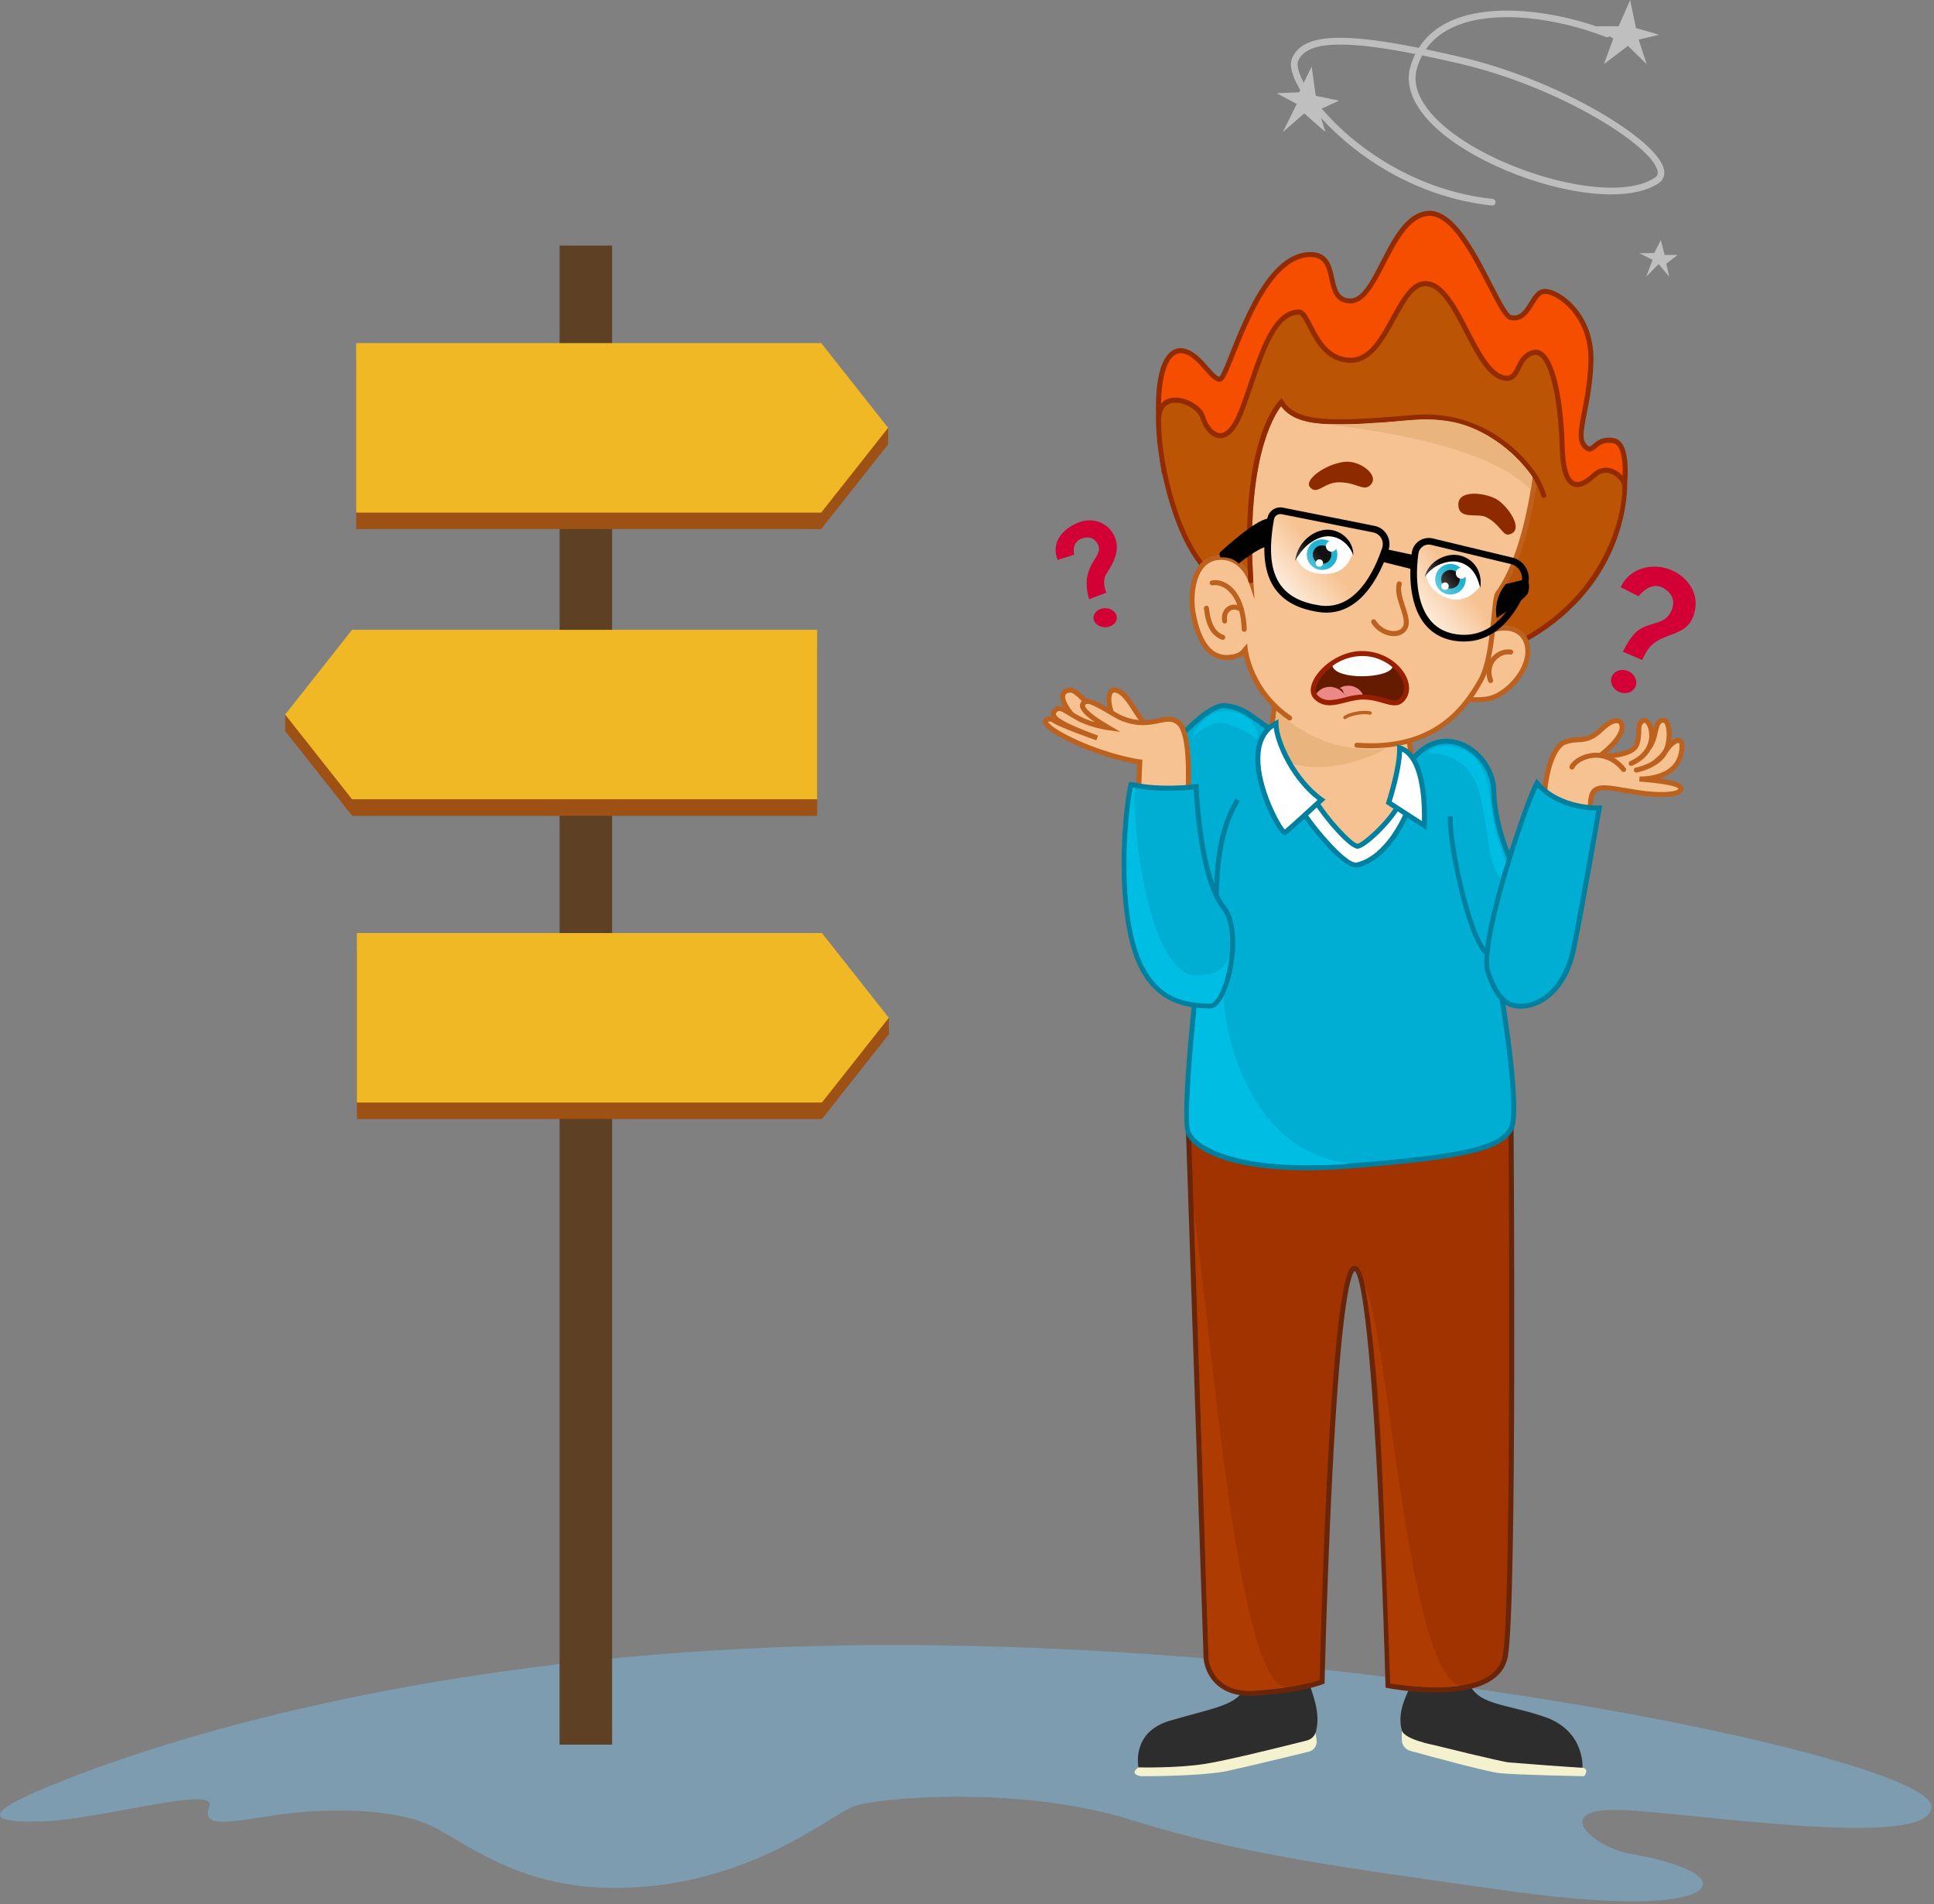 <svg width="578" height="569" viewBox="0 0 578 569" fill="none" xmlns="http://www.w3.org/2000/svg">
<rect x="0" y="0" width="578" height="569" fill="#808080" stroke="none"/>
<path d="M380.901 210.879C380.411 215.859 378.861 225.649 378.861 225.649L391.841 258.219L411.061 262.609L424.331 248.059L421.221 221.339" fill="#F7C291"/>
<path d="M411.321 263.438L391.291 258.868L378.081 225.738L378.111 225.538C378.131 225.438 379.661 215.708 380.141 210.818C380.181 210.408 380.561 210.108 380.961 210.148C381.371 210.188 381.671 210.558 381.631 210.968C381.181 215.508 379.841 224.138 379.621 225.578L392.381 257.598L410.781 261.808L423.521 247.838L420.451 221.458C420.401 221.048 420.701 220.678 421.111 220.628C421.511 220.578 421.891 220.878 421.941 221.288L425.091 248.348L411.321 263.438Z" fill="#BD611F"/>
<path d="M267.141 491.602C416.481 491.602 577.261 526.152 577.261 539.882C577.261 553.622 501.171 540.852 482.461 540.852C463.751 540.852 476.361 552.202 487.721 554.092C499.071 555.982 509.161 559.562 508.951 563.132C508.741 566.702 496.341 571.542 449.041 564.812C401.741 558.082 371.601 554.372 338.191 543.882C304.781 533.392 262.391 537.212 255.301 539.732C248.211 542.252 224.091 563.652 185.141 564.172C157.621 564.532 142.551 553.112 130.611 546.482C118.671 539.852 96.201 540.252 81.271 542.582C66.341 544.922 60.361 545.962 62.571 539.722C64.781 533.492 29.981 543.622 13.491 544.262C-2.999 544.902 -2.869 542.182 5.831 537.772C14.531 533.362 107.041 491.602 267.141 491.602Z" fill="#7D9CB0"/>
<path d="M182.931 73.391H167.241V521.361H182.931V73.391Z" fill="#5E4024"/>
<path d="M106.651 283.77V334.41H245.641L265.641 309.09V304.15L106.651 283.77Z" fill="#9E5114"/>
<path d="M106.651 278.828V329.468H245.641L265.641 304.148L245.641 278.828H106.651Z" fill="#F1B825"/>
<path d="M106.441 107.469V158.109H245.431L265.431 132.789V127.849L106.441 107.469Z" fill="#9E5114"/>
<path d="M106.441 102.531V153.171H245.431L265.431 127.851L245.431 102.531H106.441Z" fill="#F1B825"/>
<path d="M244.211 193.148V243.788H105.221L85.221 218.468V213.528L244.211 193.148Z" fill="#9E5114"/>
<path d="M244.211 188.211V238.851H105.221L85.221 213.531L105.221 188.211H244.211Z" fill="#F1B825"/>
<path d="M347.891 140.821C343.401 111.751 348.681 103.831 353.701 104.881C358.721 105.931 361.891 113.341 364.531 113.341C367.171 113.341 375.561 76.081 391.621 76.081C400.931 76.081 395.191 89.751 403.511 89.951C411.831 90.151 415.201 65.181 426.501 63.791C437.801 62.401 447.531 94.031 451.471 94.911C456.821 96.101 457.611 88.171 460.981 87.181C464.351 86.191 476.011 93.231 475.461 108.341C474.911 123.451 469.931 131.021 474.351 133.951C476.331 135.271 476.941 130.651 482.261 131.691C487.581 132.741 485.921 148.251 482.781 159.501C479.641 170.751 464.761 144.531 464.761 144.531L445.141 115.891L401.161 114.311L379.171 117.631L365.251 141.681L347.891 140.821Z" fill="#F54E00"/>
<path d="M480.211 163.061C474.591 163.061 465.201 146.791 464.131 144.901L444.761 116.631L401.221 115.061L379.651 118.321L365.681 142.451L347.241 141.531L347.151 140.931C344.261 122.221 345.091 109.621 349.491 105.461C350.751 104.261 352.261 103.811 353.861 104.151C356.891 104.791 359.251 107.491 361.141 109.661C362.341 111.031 363.581 112.451 364.421 112.581C365.041 111.991 366.351 108.711 367.611 105.541C372.131 94.24 379.691 75.331 391.621 75.331C397.021 75.331 397.931 79.451 398.741 83.081C399.571 86.82 400.251 89.121 403.531 89.201C403.561 89.201 403.581 89.201 403.611 89.201C407.031 89.201 409.771 83.861 412.671 78.21C416.131 71.471 420.051 63.821 426.421 63.041C434.321 62.09 441.081 75.35 446.051 85.05C448.181 89.221 450.601 93.941 451.641 94.171C454.131 94.721 455.411 93.001 457.071 90.3C458.141 88.57 459.151 86.93 460.781 86.451C462.451 85.96 465.241 86.971 467.881 89.031C470.521 91.081 476.631 97.081 476.211 108.361C475.981 114.621 475.011 119.531 474.231 123.471C473.081 129.291 472.661 131.921 474.771 133.321C475.071 133.521 475.181 133.531 476.111 132.731C477.261 131.751 478.991 130.271 482.411 130.951C483.451 131.151 484.301 131.791 484.951 132.841C487.811 137.481 486.211 150.011 483.511 159.691C482.941 161.731 481.941 162.851 480.541 163.021C480.431 163.05 480.321 163.061 480.211 163.061ZM401.131 113.561H401.201L445.561 115.161L465.391 144.111C469.371 151.111 476.911 161.991 480.361 161.55C481.101 161.461 481.681 160.701 482.071 159.311C484.701 149.881 486.161 137.681 483.681 133.651C483.251 132.961 482.751 132.561 482.131 132.441C479.411 131.911 478.131 133.011 477.091 133.891C476.271 134.591 475.261 135.451 473.951 134.581C470.921 132.571 471.661 128.841 472.771 123.191C473.541 119.301 474.491 114.461 474.721 108.311C475.111 97.721 469.421 92.13 466.961 90.21C464.501 88.3 462.201 87.591 461.201 87.891C460.121 88.21 459.261 89.6 458.351 91.081C456.871 93.481 455.041 96.46 451.321 95.63C449.671 95.26 447.921 91.981 444.721 85.731C439.951 76.43 433.371 63.7 426.611 64.531C421.031 65.21 417.311 72.481 414.021 78.891C410.881 85.01 407.901 90.751 403.521 90.691C398.891 90.581 398.051 86.76 397.301 83.4C396.521 79.871 395.841 76.82 391.651 76.82C380.731 76.82 373.411 95.141 369.031 106.091C366.551 112.291 365.781 114.081 364.561 114.081C363.041 114.081 361.711 112.561 360.031 110.631C358.191 108.521 356.111 106.141 353.571 105.601C352.461 105.371 351.441 105.681 350.541 106.531C348.681 108.301 344.781 115.091 348.561 140.081L364.861 140.891L378.731 116.931L401.131 113.561Z" fill="#922C00"/>
<path d="M360.201 169.851C350.231 158.781 346.021 134.821 346.271 125.251C346.521 115.681 358.151 120.171 359.411 124.601C360.671 129.031 366.051 135.201 370.801 123.331C375.551 111.461 379.171 93.27 388.201 93.27C391.521 93.27 392.951 107.831 403.861 107.671C414.781 107.511 417.721 84.38 426.211 84.77C435.811 85.21 440.581 111.981 449.931 113.031C454.261 113.521 453.171 106.601 458.301 105.351C463.431 104.111 466.441 118.141 466.861 133.401C467.281 148.671 472.831 145.341 476.571 141.901C480.311 138.461 485.071 142.25 485.511 144.8C485.951 147.35 484.701 174.811 455.961 190.971L423.921 196.491L397.831 188.791L369.381 173.681L360.201 169.851Z" fill="#BB5405"/>
<path d="M423.901 197.261L397.501 189.451L369.051 174.341L359.761 170.461L359.651 170.331C349.751 159.331 345.261 135.471 345.521 125.211C345.651 120.211 348.621 119.091 350.381 118.871C354.221 118.381 359.231 121.211 360.131 124.381C360.821 126.791 362.671 129.341 364.581 129.441C366.481 129.541 368.421 127.261 370.111 123.041C371.151 120.451 372.111 117.601 373.141 114.581C376.821 103.731 380.631 92.501 388.211 92.501C389.851 92.501 390.841 94.431 392.201 97.091C394.341 101.271 397.231 106.971 403.861 106.891C409.181 106.811 412.551 100.651 415.811 94.691C418.881 89.081 421.781 83.771 426.261 83.991C431.571 84.231 435.351 91.541 439.011 98.621C442.361 105.091 445.821 111.791 450.031 112.261C451.611 112.441 452.191 111.421 453.171 109.461C454.091 107.611 455.251 105.301 458.141 104.601C459.191 104.351 460.191 104.581 461.121 105.291C465.441 108.591 467.321 121.961 467.631 133.361C467.841 141.111 469.361 143.361 470.601 143.891C471.841 144.421 473.641 143.581 476.081 141.331C477.721 139.821 479.761 139.381 481.831 140.081C484.001 140.821 485.951 142.831 486.271 144.651C486.321 144.921 487.331 174.181 456.351 191.601L456.111 191.691L423.901 197.261ZM398.131 188.101L423.981 195.731L455.721 190.261C483.061 174.821 485.381 148.401 484.781 144.941C484.581 143.791 483.151 142.151 481.341 141.531C480.261 141.161 478.651 141.031 477.091 142.461C475.221 144.171 472.461 146.341 470.011 145.301C467.581 144.271 466.311 140.391 466.121 133.431C465.741 119.751 463.371 108.931 460.201 106.511C459.641 106.081 459.071 105.941 458.481 106.091C456.261 106.631 455.361 108.431 454.501 110.171C453.581 112.011 452.551 114.091 449.851 113.791C444.851 113.231 441.361 106.491 437.671 99.351C434.211 92.661 430.621 85.741 426.181 85.531C422.641 85.371 419.951 90.261 417.121 95.451C413.811 101.491 410.071 108.341 403.871 108.431C403.811 108.431 403.741 108.431 403.681 108.431C396.301 108.431 393.031 102.051 390.851 97.811C389.941 96.041 388.911 94.031 388.191 94.031C381.681 94.031 378.051 104.741 374.541 115.091C373.511 118.121 372.541 120.991 371.491 123.621C369.491 128.631 367.121 131.101 364.491 130.961C361.791 130.821 359.521 127.761 358.681 124.811C358.051 122.601 353.841 119.961 350.561 120.381C348.311 120.671 347.091 122.361 347.011 125.271C346.751 135.281 351.081 158.471 360.641 169.231L369.681 173.001L398.131 188.101Z" fill="#922C00"/>
<path d="M446.071 188.329C449.911 186.869 456.081 187.479 456.601 194.079C457.121 200.679 449.721 208.339 444.091 208.929C438.461 209.519 439.271 208.439 439.271 208.439L440.611 197.899L446.071 188.329Z" fill="#F7C291"/>
<path d="M441.271 209.869C439.511 209.869 438.891 209.549 438.621 209.069C438.451 208.769 438.471 208.469 438.551 208.239L439.901 197.659L439.971 197.529L445.561 187.719L445.811 187.619C447.991 186.789 451.471 186.429 454.131 188.109C456.031 189.309 457.141 191.349 457.351 194.009C457.901 201.029 450.151 209.039 444.171 209.669C442.961 209.809 442.011 209.869 441.271 209.869ZM440.051 208.279C440.461 208.369 441.501 208.459 444.011 208.189C449.311 207.629 456.331 200.269 455.851 194.139C455.681 191.939 454.831 190.339 453.321 189.389C451.231 188.059 448.441 188.299 446.581 188.939L441.341 198.149L440.051 208.279Z" fill="#BD611F"/>
<path d="M405.511 222.692C429.221 224.552 438.401 210.652 442.501 203.332C446.601 196.012 446.221 179.252 447.591 177.392C456.281 165.542 458.761 142.392 458.761 142.392C458.761 142.392 447.091 122.652 422.391 124.762C397.691 126.872 387.261 127.122 382.921 120.172C382.921 120.172 371.181 131.392 373.811 173.552C373.811 173.552 371.181 165.812 363.861 166.642C356.531 167.472 355.571 177.702 356.531 183.092C357.501 188.482 359.801 196.512 366.481 196.512C370.351 196.512 371.461 194.982 372.151 194.152C372.151 194.152 373.391 206.452 385.421 214.602" fill="#F7C291"/>
<path d="M409.681 223.611C408.321 223.611 406.921 223.561 405.461 223.441C405.051 223.411 404.741 223.051 404.771 222.631C404.801 222.221 405.161 221.921 405.581 221.941C427.631 223.671 436.841 211.941 441.861 202.961C444.361 198.501 445.151 190.301 445.741 184.311C446.171 179.911 446.401 177.761 447.001 176.941C454.991 166.041 457.701 145.111 458.001 142.551C456.661 140.471 445.041 123.571 422.471 125.501C397.951 127.601 387.671 127.811 382.871 121.391C380.571 124.401 372.351 137.801 374.571 173.491L374.921 179.041L373.121 173.771C373.021 173.481 370.591 166.621 363.961 167.361C362.121 167.571 360.601 168.461 359.451 170.001C357.081 173.181 356.571 178.911 357.291 182.931C358.821 191.431 361.921 195.731 366.501 195.731C369.861 195.731 370.851 194.531 371.501 193.741L372.731 192.271L372.911 194.041C372.921 194.161 374.281 206.101 385.851 213.951C386.191 214.181 386.281 214.651 386.051 214.991C385.821 215.331 385.351 215.421 385.011 215.191C375.221 208.551 372.421 199.341 371.671 195.721C370.751 196.481 369.241 197.231 366.501 197.231C361.081 197.231 357.481 192.511 355.811 183.191C355.061 178.991 355.501 172.791 358.251 169.101C359.661 167.211 361.521 166.121 363.791 165.861C368.391 165.341 371.291 167.961 372.901 170.231C371.071 130.931 381.941 120.051 382.421 119.601L383.091 118.961L383.581 119.741C387.661 126.261 397.991 126.061 422.351 123.981C447.231 121.851 459.311 141.771 459.431 141.971L459.561 142.181L459.531 142.431C459.431 143.381 456.931 165.921 448.221 177.801C447.831 178.331 447.521 181.571 447.241 184.431C446.641 190.551 445.831 198.931 443.181 203.671C440.321 208.771 432.021 223.611 409.681 223.611Z" fill="#BD611F"/>
<path d="M387.351 166.779C388.671 168.989 390.281 171.569 396.111 171.509C401.941 171.449 403.611 167.259 404.291 165.189C404.291 165.189 402.251 159.289 397.381 159.289C392.511 159.289 389.441 162.249 387.351 166.779Z" fill="white"/>
<path d="M387.071 167.6C387.291 165.52 388.201 163.46 389.641 161.81C391.091 160.18 393.031 158.88 395.301 158.43C397.621 157.95 400.061 158.7 401.771 160.16C403.521 161.59 404.531 163.81 404.441 165.91C403.691 163.96 402.441 162.39 400.851 161.41C399.281 160.43 397.401 160.04 395.681 160.38C393.911 160.73 392.201 161.66 390.741 162.9C389.281 164.18 388.081 165.77 387.071 167.6Z" fill="black"/>
<path d="M373.811 174.29C373.421 174.29 373.091 173.98 373.061 173.59C370.441 131.57 381.911 120.09 382.401 119.62L383.071 118.98L383.561 119.76C387.641 126.28 397.971 126.08 422.331 124C447.211 121.87 459.291 141.79 459.411 141.99C459.451 142.05 460.971 144.35 462.081 147.83C462.211 148.22 461.991 148.65 461.591 148.77C461.191 148.9 460.771 148.68 460.651 148.28C459.611 145.01 458.151 142.8 458.141 142.78C458.001 142.55 446.381 123.44 422.461 125.49C397.941 127.59 387.661 127.8 382.861 121.38C380.561 124.39 372.341 137.79 374.561 173.48C374.591 173.89 374.271 174.25 373.861 174.28C373.841 174.29 373.831 174.29 373.811 174.29Z" fill="#922C00"/>
<path d="M362.281 174.199C365.821 173.529 371.471 176.879 371.851 188.079L362.281 174.199Z" fill="#F7C291"/>
<path d="M371.851 188.821C371.451 188.821 371.111 188.501 371.101 188.101C370.851 180.631 368.221 177.451 366.681 176.211C365.341 175.141 363.791 174.671 362.421 174.931C362.021 175.011 361.621 174.741 361.541 174.331C361.461 173.921 361.731 173.531 362.141 173.451C363.931 173.111 365.931 173.691 367.611 175.031C370.621 177.441 372.391 182.061 372.601 188.041C372.611 188.451 372.291 188.801 371.881 188.811C371.861 188.821 371.861 188.821 371.851 188.821Z" fill="#BD611F"/>
<path d="M360.551 181.758C361.221 187.598 363.131 189.608 365.431 190.468L360.551 181.758Z" fill="#F7C291"/>
<path d="M365.431 191.219C365.341 191.219 365.251 191.199 365.171 191.169C362.071 190.009 360.411 187.129 359.811 181.839C359.761 181.429 360.061 181.059 360.471 181.009C360.891 180.959 361.251 181.259 361.301 181.669C361.981 187.599 363.911 189.089 365.701 189.759C366.091 189.909 366.281 190.339 366.141 190.729C366.021 191.029 365.741 191.219 365.431 191.219Z" fill="#BD611F"/>
<path d="M426.251 171.511C426.181 173.071 427.571 177.261 433.131 178.891C438.691 180.521 442.351 175.201 442.351 175.201C442.351 175.201 442.351 167.881 434.881 166.791C434.881 166.791 430.571 165.951 426.251 171.511Z" fill="white"/>
<path d="M425.821 172.352C426.271 170.352 427.631 168.492 429.481 167.342C431.321 166.212 433.511 165.522 435.831 165.902C438.061 166.272 440.121 167.632 441.281 169.532C442.451 171.432 442.721 173.652 442.391 175.662C441.891 173.682 441.191 171.842 440.011 170.442C438.851 169.052 437.211 168.172 435.491 167.872C433.831 167.582 431.911 167.972 430.231 168.702C428.521 169.462 427.031 170.702 425.821 172.352Z" fill="black"/>
<path d="M433.491 177.671C436.015 177.671 438.061 175.625 438.061 173.101C438.061 170.577 436.015 168.531 433.491 168.531C430.967 168.531 428.921 170.577 428.921 173.101C428.921 175.625 430.967 177.671 433.491 177.671Z" fill="#21B2D1"/>
<path d="M433.491 175.88C435.026 175.88 436.271 174.636 436.271 173.1C436.271 171.565 435.026 170.32 433.491 170.32C431.955 170.32 430.711 171.565 430.711 173.1C430.711 174.636 431.955 175.88 433.491 175.88Z" fill="#111111"/>
<path d="M436.721 172.94C437.621 172.94 438.351 172.21 438.351 171.31C438.351 170.409 437.621 169.68 436.721 169.68C435.821 169.68 435.091 170.409 435.091 171.31C435.091 172.21 435.821 172.94 436.721 172.94Z" fill="white"/>
<path d="M431.861 176.271C432.474 176.271 432.971 175.774 432.971 175.161C432.971 174.548 432.474 174.051 431.861 174.051C431.248 174.051 430.751 174.548 430.751 175.161C430.751 175.774 431.248 176.271 431.861 176.271Z" fill="white"/>
<path d="M366.011 185.59C365.441 182.24 368.251 180.31 371.011 182.14L366.011 185.59Z" fill="#F7C291"/>
<path d="M366.011 186.339C365.651 186.339 365.331 186.079 365.271 185.719C364.941 183.809 365.551 182.139 366.911 181.259C368.211 180.409 369.901 180.509 371.421 181.509C371.771 181.739 371.861 182.199 371.631 182.549C371.401 182.889 370.941 182.989 370.591 182.759C369.581 182.089 368.511 181.999 367.721 182.509C366.891 183.049 366.521 184.159 366.741 185.459C366.811 185.869 366.541 186.259 366.131 186.329C366.091 186.329 366.051 186.339 366.011 186.339Z" fill="#BD611F"/>
<path d="M451.471 194.861C448.181 194.251 443.391 197.811 445.481 203.371L451.471 194.861Z" fill="#F7C291"/>
<path d="M445.481 204.13C445.181 204.13 444.891 203.94 444.781 203.64C443.431 200.04 444.821 197.6 445.771 196.47C447.261 194.7 449.601 193.75 451.621 194.13C452.031 194.21 452.301 194.6 452.221 195C452.141 195.41 451.751 195.68 451.351 195.6C449.881 195.33 448.061 196.08 446.931 197.43C445.661 198.95 445.401 200.97 446.201 203.11C446.351 203.5 446.151 203.93 445.761 204.08C445.661 204.11 445.571 204.13 445.481 204.13Z" fill="#BD611F"/>
<path d="M418.211 174.469C416.991 178.569 421.701 184.679 419.871 187.679C418.041 190.679 412.641 189.379 410.541 185.799" fill="#F7C291"/>
<path d="M416.571 190.099C416.551 190.099 416.531 190.099 416.511 190.099C413.941 190.079 411.221 188.469 409.881 186.179C409.671 185.819 409.791 185.359 410.151 185.149C410.511 184.939 410.971 185.059 411.181 185.419C412.261 187.269 414.461 188.579 416.531 188.599C417.201 188.599 418.521 188.439 419.221 187.289C419.981 186.049 419.261 183.859 418.491 181.549C417.671 179.059 416.821 176.479 417.481 174.259C417.601 173.859 418.011 173.629 418.411 173.759C418.811 173.879 419.031 174.299 418.911 174.689C418.381 176.469 419.161 178.819 419.911 181.089C420.781 183.739 421.611 186.249 420.491 188.079C419.701 189.379 418.311 190.099 416.571 190.099Z" fill="#BD611F"/>
<path d="M395.121 170.32C397.645 170.32 399.691 168.274 399.691 165.75C399.691 163.226 397.645 161.18 395.121 161.18C392.597 161.18 390.551 163.226 390.551 165.75C390.551 168.274 392.597 170.32 395.121 170.32Z" fill="#21B2D1"/>
<path d="M395.121 168.529C396.656 168.529 397.901 167.284 397.901 165.749C397.901 164.213 396.656 162.969 395.121 162.969C393.585 162.969 392.341 164.213 392.341 165.749C392.341 167.284 393.585 168.529 395.121 168.529Z" fill="#111111"/>
<path d="M397.901 164.862C398.801 164.862 399.531 164.132 399.531 163.232C399.531 162.331 398.801 161.602 397.901 161.602C397.001 161.602 396.271 162.331 396.271 163.232C396.271 164.132 397.001 164.862 397.901 164.862Z" fill="white"/>
<path d="M394.311 169.368C394.924 169.368 395.421 168.871 395.421 168.258C395.421 167.645 394.924 167.148 394.311 167.148C393.698 167.148 393.201 167.645 393.201 168.258C393.201 168.871 393.698 169.368 394.311 169.368Z" fill="white"/>
<path d="M396.351 181C395.63 181 394.882 180.945 394.114 180.825C388.471 179.967 384.513 177.884 382.024 174.454C378.907 170.157 378.224 163.971 379.862 154.963C380.04 154.004 380.582 153.174 381.406 152.63C382.229 152.077 383.221 151.883 384.195 152.068L409.817 157.093C411.287 157.378 412.55 158.273 413.299 159.545C414.047 160.817 414.206 162.357 413.729 163.759C411.474 170.397 406.299 181 396.351 181Z" fill="url(#paint0_linear)"/>
<path d="M439.359 191C438.68 191 437.974 190.945 437.251 190.825C431.93 189.967 428.198 187.884 425.851 184.454C422.913 180.157 422.269 173.971 423.813 164.963C423.98 164.004 424.492 163.174 425.268 162.63C426.045 162.077 426.98 161.883 427.898 162.068L452.056 167.093C453.442 167.378 454.633 168.273 455.339 169.545C456.045 170.817 456.194 172.357 455.744 173.759C453.618 180.397 448.739 191 439.359 191Z" fill="url(#paint1_linear)"/>
<path d="M435.851 150.63C435.951 145.96 444.981 147.39 447.931 149.62C451.481 152.29 455.581 158.87 450.821 159.74C449.081 160.06 448.101 156.38 444.021 154.48C441.451 153.28 435.751 155.49 435.851 150.63Z" fill="#8E2A00"/>
<path d="M409.511 144.999C412.561 142.159 406.461 137.379 401.651 138.029C395.761 138.829 389.771 143.479 391.471 145.529C393.751 148.279 395.581 143.859 400.751 144.129C405.931 144.409 407.491 146.879 409.511 144.999Z" fill="#8E2A00"/>
<path d="M396.401 183.078C395.631 183.078 394.831 183.018 394.011 182.888C387.981 181.958 383.751 179.698 381.091 175.978C377.761 171.318 377.031 164.608 378.781 154.838C378.971 153.798 379.551 152.898 380.431 152.308C381.311 151.708 382.371 151.498 383.411 151.698L410.791 157.148C412.361 157.458 413.711 158.428 414.511 159.808C415.311 161.188 415.481 162.858 414.971 164.378C412.561 171.578 407.031 183.078 396.401 183.078ZM382.631 153.628C382.251 153.628 381.871 153.738 381.551 153.968C381.121 154.258 380.841 154.698 380.751 155.198C379.101 164.398 379.721 170.628 382.711 174.818C385.041 178.078 388.831 180.078 394.311 180.918C405.061 182.568 410.691 170.868 413.081 163.738C413.411 162.768 413.301 161.698 412.791 160.808C412.281 159.928 411.411 159.308 410.411 159.108L383.031 153.658C382.891 153.638 382.761 153.628 382.631 153.628Z" fill="#010100"/>
<path d="M437.561 191.709C437.261 191.709 436.951 191.699 436.641 191.689C432.091 191.459 428.471 189.739 425.881 186.589C420.291 179.769 421.441 168.429 421.931 165.119C422.141 163.709 422.941 162.439 424.121 161.639C425.311 160.839 426.801 160.569 428.191 160.899L451.991 166.629C453.791 167.059 455.311 168.249 456.171 169.879C457.041 171.529 457.151 173.479 456.481 175.229C454.081 181.449 448.471 191.709 437.561 191.709ZM426.981 162.739C426.361 162.739 425.761 162.919 425.241 163.279C424.511 163.769 424.041 164.529 423.911 165.399C423.451 168.509 422.361 179.129 427.431 185.309C429.641 188.009 432.781 189.479 436.741 189.689C446.481 190.189 451.831 181.709 454.601 174.499C455.071 173.289 454.991 171.939 454.391 170.799C453.791 169.659 452.771 168.859 451.521 168.559L427.721 162.829C427.481 162.769 427.231 162.739 426.981 162.739Z" fill="#010100"/>
<path d="M414.021 164.059L412.621 167.759L422.491 170.229L422.831 165.939L414.021 164.059Z" fill="#010100"/>
<path d="M379.761 155.02C376.571 154 365.481 164.29 364.771 164.91C364.061 165.53 364.771 166.57 364.771 166.57C364.771 166.57 368.131 166.19 370.211 168.44C370.211 168.44 375.921 163.66 378.861 163.31C378.871 163.31 379.141 157.55 379.761 155.02Z" fill="#010100"/>
<path d="M455.911 173.102C456.871 173.102 457.371 175.402 456.621 177.252C455.881 179.092 447.321 184.692 447.321 184.692C447.321 184.692 446.001 179.362 450.021 174.552L455.911 173.102Z" fill="#010100"/>
<path d="M406.951 195.312C416.891 195.312 423.331 204.702 419.011 209.112C416.581 211.592 413.211 208.302 407.501 208.302C401.791 208.302 397.231 212.103 393.341 208.383C389.811 205.023 397.791 195.312 406.951 195.312Z" fill="#651B00"/>
<path d="M416.791 210.791C415.731 210.791 414.581 210.451 413.341 210.091C411.671 209.601 409.781 209.051 407.491 209.051C405.541 209.051 403.731 209.521 401.971 209.971C398.701 210.811 395.611 211.601 392.811 208.921C391.611 207.771 391.401 206.011 392.221 203.961C394.041 199.421 400.401 194.551 406.951 194.551C413.901 194.551 418.831 198.761 420.481 202.671C421.601 205.341 421.261 207.871 419.541 209.631C418.711 210.491 417.791 210.791 416.791 210.791ZM407.491 207.561C409.991 207.561 412.081 208.171 413.761 208.661C416.201 209.371 417.421 209.671 418.471 208.601C420.211 206.821 419.611 204.501 419.101 203.271C417.591 199.691 412.941 196.071 406.951 196.071C401.091 196.071 395.221 200.531 393.611 204.541C393.201 205.561 392.911 206.961 393.851 207.861C396.051 209.971 398.501 209.341 401.601 208.541C403.361 208.071 405.361 207.561 407.491 207.561Z" fill="#982000"/>
<path d="M401.941 214.407C403.041 213.547 406.871 212.527 409.461 213.077L401.941 214.407Z" fill="#F7C291"/>
<path d="M401.941 214.908C401.791 214.908 401.651 214.838 401.551 214.718C401.381 214.498 401.421 214.188 401.631 214.018C402.851 213.058 406.811 212.008 409.561 212.588C409.831 212.648 410.001 212.908 409.951 213.178C409.891 213.448 409.621 213.618 409.361 213.568C406.841 213.038 403.201 214.068 402.261 214.798C402.161 214.878 402.051 214.908 401.941 214.908Z" fill="#BD611F"/>
<path d="M398.221 199.029C399.351 203.309 414.871 202.799 416.151 199.389C416.151 199.389 412.651 196.019 407.181 196.039C401.721 196.049 398.221 199.029 398.221 199.029Z" fill="white"/>
<path d="M400.331 206.12C397.631 204.53 394.901 205.27 393.431 207.27C393.431 207.27 394.131 208.68 396.221 209.13C398.311 209.58 402.621 208.25 402.621 208.25L400.981 206.64C400.791 206.45 400.571 206.27 400.331 206.12Z" fill="#EC8886"/>
<path d="M400.301 205.641C403.011 204.001 406.291 205.291 407.291 207.561C407.291 207.561 405.321 207.511 402.621 208.251C402.621 208.251 402.001 207.781 401.711 207.351C401.461 206.971 401.481 206.571 401.221 206.221C400.761 205.601 400.301 205.641 400.301 205.641Z" fill="#EC8886"/>
<path d="M381.511 212.531C386.491 216.631 396.161 225.261 414.271 223.731C414.271 223.731 398.741 232.771 384.261 227.661C379.121 225.851 381.511 212.531 381.511 212.531Z" fill="#EAB47E"/>
<path d="M340.891 530.8C349.531 530.8 361.141 530.41 366.681 529.25C371.001 528.35 385.101 524.94 391.121 523.48C392.691 523.1 393.711 521.59 393.481 519.98L392.981 516.48L340.951 527.72C340.951 527.72 336.771 529.9 340.891 530.8Z" fill="#F4F1CE"/>
<path d="M390.781 501.629C392.251 506.229 394.761 511.709 393.301 517.439C392.961 518.759 391.901 519.779 390.581 520.119C384.671 521.619 367.041 526.029 360.111 527.119C351.721 528.439 340.251 528.159 340.251 528.159C340.251 528.159 337.941 517.629 349.631 514.209C361.331 510.789 368.171 509.799 371.031 505.939C373.891 502.079 390.781 501.629 390.781 501.629Z" fill="#2D2D2D"/>
<path d="M418.951 517.109V519.899C418.951 521.449 419.981 522.809 421.481 523.219C427.851 524.979 444.371 529.469 448.291 529.889C453.181 530.419 473.461 530.789 473.461 530.789C473.461 530.789 475.441 528.309 472.321 528.169C469.201 528.029 446.521 523.949 446.521 523.949L423.021 517.629L418.951 517.109Z" fill="#F4F1CE"/>
<path d="M422.071 502.858C420.611 505.978 417.401 511.368 418.951 517.108C419.681 519.808 428.521 521.478 428.521 521.478C428.521 521.478 448.601 526.468 450.991 526.678C453.381 526.888 471.171 528.248 472.941 528.248C472.941 528.248 473.771 517.218 461.601 513.058C449.431 508.898 441.321 509.728 438.721 502.238L422.811 500.578L422.071 502.858Z" fill="#2D2D2D"/>
<path d="M355.121 335.83L360.471 495.61C360.471 495.61 361.211 506.94 375.231 505.99C389.251 505.04 395.121 502.58 395.121 502.58C395.121 502.58 397.961 380.19 404.781 379.06C411.601 377.93 414.821 503.72 414.821 503.72C414.821 503.72 447.031 509.97 449.871 495.01C452.711 480.03 451.571 333.77 451.571 333.77L355.121 335.83Z" fill="#A03300"/>
<path d="M373.591 506.79C369.511 506.79 366.211 505.71 363.771 503.57C360.061 500.32 359.731 495.84 359.711 495.65L354.341 335.09L355.101 335.07L452.321 333L452.331 333.76C452.381 339.73 453.431 480.26 450.611 495.13C450.071 497.96 448.511 500.27 445.971 502C436.311 508.55 415.561 504.62 414.681 504.45L414.091 504.33L414.071 503.73C414.061 503.43 413.281 473.05 411.701 442.66C408.821 387.22 405.811 380.48 404.871 379.81C403.911 380.44 400.881 387.04 398.111 442.01C396.591 472.14 395.881 502.28 395.871 502.59L395.861 503.08L395.411 503.27C395.171 503.37 389.261 505.79 375.281 506.74C374.701 506.77 374.141 506.79 373.591 506.79ZM355.891 336.56L361.211 495.58C361.241 495.99 362.091 506.13 375.171 505.24C386.761 504.46 392.771 502.61 394.381 502.05C394.481 497.92 395.211 469.45 396.641 441.2C399.801 379.12 403.201 378.55 404.651 378.31C404.931 378.26 405.351 378.28 405.791 378.65C412.221 383.96 415.161 488.27 415.551 503.08C419.021 503.67 436.851 506.37 445.121 500.76C447.321 499.27 448.661 497.28 449.121 494.86C451.811 480.69 450.901 345.97 450.821 334.54L355.891 336.56Z" fill="#69250A"/>
<path d="M361.201 495.5C361.261 495.91 361.461 498.85 363.971 501.63C367.581 505.63 372.591 505.29 374.511 505.26C376.431 505.23 383.951 504.331 383.951 504.331C369.341 499.831 362.601 402.13 356.751 361.73C356.751 361.73 359.981 454.31 360.211 464.82C360.411 474.18 361.201 495.5 361.201 495.5Z" fill="#AE3C02"/>
<path d="M436.421 503.759C420.621 499.989 415.111 399.449 407.951 384.199C407.951 384.199 412.631 411.489 413.091 439.119L415.491 503.019C415.491 503.029 427.801 505.149 436.421 503.759Z" fill="#AE3C02"/>
<path d="M379.761 217.991C373.851 214.081 372.291 211.761 366.491 210.881C360.691 210.001 349.421 223.621 348.171 225.811C346.921 228.001 356.941 300.501 356.941 300.501C356.941 300.501 353.311 333.851 355.201 338.551C357.091 343.251 369.331 351.081 403.451 348.411C437.571 345.741 448.381 343.241 451.591 337.291C454.801 331.341 447.671 290.441 446.701 285.901C445.731 281.361 451.791 257.861 451.791 257.861C451.791 257.861 446.631 247.461 446.411 236.201C446.191 224.941 431.071 214.051 421.131 228.261L420.291 240.021L415.411 248.071L406.431 255.091L403.771 254.751L396.561 246.871L386.961 235.901L381.341 226.301L379.761 217.991Z" fill="#00AED4"/>
<path d="M390.471 349.702C365.901 349.702 356.281 343.222 354.511 338.832C352.601 334.092 355.931 302.842 356.191 300.512C353.821 283.342 346.251 227.682 347.531 225.442C348.641 223.502 360.151 209.162 366.611 210.142C371.091 210.822 373.191 212.352 376.361 214.672C377.441 215.462 378.671 216.362 380.181 217.362L380.441 217.532L382.051 226.062L387.571 235.482L397.131 246.392L404.141 254.062L406.211 254.332L414.841 247.582L419.551 239.802L420.391 228.012L420.511 227.842C424.621 221.962 430.231 219.582 435.911 221.312C442.191 223.222 447.031 229.622 447.161 236.192C447.371 247.152 452.411 257.432 452.461 257.532L452.581 257.782L452.511 258.052C450.841 264.542 446.661 282.172 447.431 285.752C448.221 289.432 455.681 331.282 452.251 337.652C448.891 343.892 437.951 346.472 403.511 349.162C398.761 349.532 394.421 349.702 390.471 349.702ZM365.921 211.592C360.671 211.592 350.341 223.542 348.831 226.192C348.161 228.672 353.761 271.942 357.691 300.402L357.701 300.492L357.691 300.582C356.691 309.802 354.411 334.562 355.901 338.272C357.671 342.662 369.871 350.282 403.401 347.672C436.811 345.072 447.921 342.562 450.941 336.952C453.911 331.442 447.241 291.962 445.981 286.082C445.031 281.632 450.311 260.712 451.011 257.962C450.201 256.262 445.881 246.692 445.671 236.242C445.561 230.392 441.081 224.472 435.481 222.762C430.451 221.232 425.621 223.282 421.871 228.552L421.031 240.292L415.881 248.702L406.651 255.922L403.411 255.502L396.011 247.422L386.311 236.332L380.601 226.502L379.081 218.472C377.661 217.522 376.501 216.672 375.461 215.912C372.361 213.642 370.491 212.282 366.371 211.652C366.231 211.602 366.081 211.592 365.921 211.592Z" fill="#00809E"/>
<path d="M392.951 239.012C396.281 244.722 403.811 252.882 405.701 252.882C407.591 252.882 416.181 244.912 418.431 239.682L421.111 241.252C421.111 241.252 415.911 255.972 405.691 258.482C401.581 259.492 389.671 243.942 388.001 240.472L392.951 239.012Z" fill="white"/>
<path d="M405.351 259.261C400.221 259.261 388.821 243.861 387.331 240.791L386.941 239.991L393.301 238.121L393.601 238.631C397.081 244.591 404.251 252.041 405.701 252.131C407.081 252.071 415.441 244.721 417.741 239.381L418.071 238.601L422.021 240.901L421.811 241.491C421.591 242.111 416.361 256.621 405.861 259.201C405.711 259.241 405.531 259.261 405.351 259.261ZM389.111 240.921C391.871 245.611 402.351 258.521 405.521 257.741C414.111 255.631 419.111 244.271 420.191 241.571L418.761 240.741C416.061 245.981 408.051 253.631 405.701 253.631C403.261 253.631 395.791 245.071 392.611 239.891L389.111 240.921Z" fill="#00809E"/>
<path d="M381.341 216.18C381.351 221.66 386.891 233.3 394.941 239C394.941 239 385.431 247.77 384.091 248.76C382.751 249.75 368.281 223.16 381.341 216.18Z" fill="white"/>
<path d="M384.001 249.54C383.861 249.54 383.701 249.51 383.531 249.42C381.661 248.49 375.311 236.74 375.171 227.09C375.091 221.52 377.051 217.63 380.981 215.52L382.081 214.93V216.18C382.091 221.28 387.401 232.75 395.371 238.39L396.131 238.93L395.451 239.56C395.061 239.92 385.891 248.37 384.531 249.37C384.441 249.43 384.261 249.54 384.001 249.54ZM380.671 217.47C378.091 219.3 376.751 222.29 376.671 226.37C376.491 235.25 382.371 246.19 383.981 247.88C385.551 246.58 390.631 241.95 393.761 239.06C386.311 233.37 381.371 223.22 380.671 217.47Z" fill="#00809E"/>
<path d="M418.291 223.488C418.461 229.398 415.031 239.848 415.031 239.848L425.651 246.698C425.661 246.708 426.951 226.058 418.291 223.488Z" fill="white"/>
<path d="M426.331 248.029L414.151 240.169L414.331 239.619C414.361 239.519 417.711 229.219 417.551 223.509L417.521 222.469L418.511 222.759C427.631 225.469 426.471 245.869 426.411 246.739L426.331 248.029ZM415.931 239.539L424.961 245.369C425.061 241.109 424.881 227.659 419.041 224.609C418.851 229.869 416.591 237.429 415.931 239.539Z" fill="#00809E"/>
<path d="M342.921 217.05C339.021 213.26 337.071 206.85 333.391 206.24C329.711 205.63 331.771 214.94 334.621 216.66C337.471 218.38 342.921 217.05 342.921 217.05Z" fill="#F7C291"/>
<path d="M338.701 218.289C337.151 218.289 335.481 218.059 334.221 217.299C331.841 215.849 329.911 209.809 330.941 207.029C331.381 205.849 332.321 205.289 333.501 205.489C336.041 205.909 337.751 208.569 339.561 211.369C340.731 213.179 341.931 215.049 343.431 216.499L344.401 217.439L343.081 217.759C342.961 217.809 340.951 218.289 338.701 218.289ZM333.041 206.959C332.751 206.959 332.521 207.099 332.351 207.559C331.551 209.699 333.191 214.919 335.001 216.019C336.751 217.079 339.721 216.829 341.431 216.569C340.251 215.219 339.271 213.679 338.301 212.189C336.671 209.669 335.131 207.289 333.251 206.969C333.181 206.959 333.111 206.959 333.041 206.959Z" fill="#BD611F"/>
<path d="M326.861 211.372C323.851 209.592 321.731 206.132 319.841 206.212C317.941 206.292 315.101 207.912 321.791 215.322C328.481 222.732 334.951 219.172 334.951 219.172L326.861 211.372Z" fill="#F7C291"/>
<path d="M331.011 220.751C328.361 220.751 324.801 219.771 321.231 215.821C317.631 211.831 316.261 208.991 317.041 207.121C317.461 206.121 318.461 205.521 319.801 205.461C319.831 205.461 319.871 205.461 319.901 205.461C321.261 205.461 322.491 206.641 323.921 208.001C324.901 208.941 326.011 210.001 327.241 210.721L327.381 210.831L336.191 219.341L335.301 219.831C335.271 219.851 333.571 220.751 331.011 220.751ZM319.911 206.961C319.901 206.961 319.891 206.961 319.871 206.961C319.521 206.981 318.691 207.081 318.431 207.701C318.191 208.271 318.101 210.111 322.351 214.821C327.071 220.051 331.631 219.491 333.591 218.901L326.411 211.971C325.071 211.161 323.921 210.061 322.901 209.091C321.751 207.991 320.661 206.961 319.911 206.961Z" fill="#BD611F"/>
<path d="M403.821 347.631C373.821 344.951 365.281 308.901 365.691 295.941L357.631 301.161C357.631 301.161 354.571 331.621 355.531 337.121C356.491 342.621 369.161 347.441 384.681 348.051C390.121 348.261 398.761 348.321 403.821 347.631Z" fill="#00BEE3"/>
<path d="M355.011 237.528C355.011 237.528 356.231 219.938 352.441 216.188C348.641 212.428 344.201 218.648 334.731 214.418C333.071 213.678 326.691 209.338 324.941 209.618C323.191 209.898 321.231 211.648 331.251 217.468C331.251 217.468 326.371 216.818 322.491 214.758C318.611 212.708 316.701 210.578 315.231 212.408C313.761 214.238 315.891 216.068 327.911 220.548C327.911 220.548 316.611 216.548 315.051 215.328C313.491 214.098 308.581 215.218 318.511 220.348C328.441 225.478 338.411 227.428 340.641 227.708L340.251 237.128L355.011 237.528Z" fill="#F7C291"/>
<path d="M355.711 238.3L339.461 237.85L339.851 228.35C336.391 227.8 327.141 225.66 318.151 221.01C311.661 217.66 311.691 216.09 311.691 215.58C311.701 215.04 312.001 214.59 312.521 214.34C312.991 214.12 313.621 214.07 314.221 214.19C314.181 214.1 314.161 214.02 314.131 213.93C313.941 213.26 314.111 212.59 314.631 211.95C316.131 210.08 318.021 211.24 320.221 212.59C320.981 213.06 321.841 213.58 322.821 214.1C324.221 214.84 325.771 215.4 327.151 215.8C322.971 212.91 322.611 211.41 322.781 210.49C322.941 209.65 323.671 209.07 324.811 208.88C326.181 208.66 329.031 210.25 332.591 212.36C333.651 212.99 334.571 213.53 335.031 213.74C339.911 215.92 343.391 215.2 346.181 214.63C348.721 214.11 350.921 213.65 352.961 215.67C356.891 219.56 355.881 235.76 355.751 237.6L355.711 238.3ZM341.021 236.39L354.311 236.76C354.611 231.49 354.691 219.47 351.911 216.72C350.441 215.27 348.871 215.59 346.491 216.08C343.641 216.67 339.741 217.47 334.421 215.09C333.881 214.85 332.981 214.31 331.831 213.64C329.941 212.52 326.041 210.2 325.051 210.35C324.621 210.42 324.291 210.59 324.261 210.75C324.231 210.92 324.171 212.49 331.611 216.81L334.871 218.7L331.131 218.2C330.921 218.17 326.081 217.5 322.121 215.41C321.091 214.87 320.211 214.33 319.431 213.85C317.071 212.4 316.401 212.12 315.801 212.87C315.501 213.24 315.551 213.43 315.581 213.51C316.031 215.15 322.981 217.9 328.161 219.83L327.651 221.24C326.481 220.83 316.181 217.17 314.571 215.9C314.181 215.6 313.471 215.55 313.211 215.65C313.321 215.95 314.051 217.18 318.841 219.66C328.311 224.56 338.051 226.61 340.721 226.94L341.411 227.02L341.021 236.39Z" fill="#BD611F"/>
<path d="M337.991 234.452C338.531 234.312 343.951 236.442 357.481 235.102C357.481 235.102 358.511 262.192 365.581 271.012C371.851 278.832 366.361 300.732 361.651 300.622C356.941 300.502 345.071 300.622 339.661 285.512C334.261 270.402 335.711 245.672 337.991 234.452Z" fill="#00AED4"/>
<path d="M361.701 301.371C361.681 301.371 361.661 301.371 361.641 301.371L361.271 301.361C356.221 301.251 344.401 300.981 338.961 285.761C333.661 270.941 334.811 246.291 337.261 234.301L337.351 233.841L337.811 233.721C338.091 233.651 338.351 233.711 339.051 233.851C341.131 234.281 346.651 235.411 357.411 234.351L358.201 234.271L358.231 235.071C358.241 235.341 359.341 262.011 366.171 270.541C371.071 276.651 369.241 290.541 365.841 297.421C364.541 300.041 363.151 301.371 361.701 301.371ZM338.591 235.291C336.271 247.351 335.271 270.991 340.371 285.261C345.471 299.511 356.561 299.761 361.301 299.861L361.671 299.871C361.681 299.871 361.681 299.871 361.691 299.871C362.481 299.871 363.521 298.711 364.491 296.761C367.651 290.391 369.461 277.061 365.001 271.491C358.461 263.331 357.001 240.561 356.771 235.931C346.301 236.881 340.841 235.761 338.751 235.331C338.701 235.311 338.641 235.301 338.591 235.291Z" fill="#00809E"/>
<path d="M369.901 239.012C366.371 244.942 363.831 252.472 363.481 267.532L369.901 239.012Z" fill="#00AED4"/>
<path d="M364.241 267.551L362.741 267.511C363.121 251.111 366.101 243.931 369.261 238.621L370.551 239.391C367.491 244.531 364.611 251.501 364.241 267.551Z" fill="#00809E"/>
<path d="M367.401 285.961C367.401 285.961 365.491 292.401 356.561 291.421C344.481 290.091 338.391 252.641 339.101 235.371L338.591 235.281C338.591 235.281 335.451 251.631 337.191 269.901C338.931 288.171 344.911 297.141 354.711 299.211C354.711 299.211 359.691 300.071 361.831 299.901C361.831 299.901 363.731 299.811 365.891 293.301C365.891 293.311 367.301 288.231 367.401 285.961Z" fill="#00BEE3"/>
<path d="M489.341 230.949C491.221 230.359 495.371 227.749 497.401 225.099C499.431 222.449 499.331 215.219 497.131 215.219C494.161 215.219 495.401 220.449 492.711 223.559L486.251 228.079" fill="#F7C291"/>
<path d="M489.341 231.7C489.021 231.7 488.721 231.49 488.621 231.17C488.501 230.77 488.721 230.35 489.111 230.23C490.901 229.67 494.881 227.15 496.801 224.64C498.221 222.78 498.481 218.25 497.591 216.46C497.521 216.31 497.331 215.97 497.131 215.97C496.191 215.97 495.901 216.82 495.431 218.91C495.071 220.51 494.611 222.51 493.281 224.05L493.141 224.17L486.681 228.69C486.341 228.93 485.871 228.85 485.641 228.51C485.401 228.17 485.481 227.7 485.821 227.47L492.201 223.01C493.241 221.76 493.631 220.07 493.971 218.59C494.431 216.57 494.901 214.48 497.141 214.48C497.571 214.48 498.381 214.65 498.951 215.8C500.041 218.01 499.781 223.24 498.001 225.56C495.881 228.34 491.591 231.04 489.571 231.67C489.491 231.69 489.421 231.7 489.341 231.7Z" fill="#BD611F"/>
<path d="M433.411 243.93C433.171 253 439.301 280.81 444.251 284.7L433.411 243.93Z" fill="#00AED4"/>
<path d="M443.791 285.29C438.481 281.12 432.431 252.7 432.661 243.91L434.161 243.95C433.921 253.25 440.081 280.47 444.711 284.11L443.791 285.29Z" fill="#00809E"/>
<path d="M487.501 228.148C497.031 223.878 493.181 213.998 491.001 215.348C488.861 216.678 490.441 218.548 489.181 222.408C487.921 226.258 477.961 225.988 477.961 225.988C477.961 225.988 482.501 222.808 484.231 219.358C485.961 215.908 483.591 213.178 478.781 217.818C473.971 222.458 471.961 220.268 467.781 221.728C463.601 223.178 461.511 232.998 461.601 238.808C461.601 238.808 473.141 243.508 475.431 243.178C475.431 243.178 474.691 237.468 476.731 236.098C478.781 234.728 481.821 235.668 489.331 236.838C496.841 238.018 502.671 237.458 502.361 235.598C502.051 233.738 493.171 233.058 489.951 232.808C489.951 232.808 502.671 233.428 502.671 222.868C502.671 219.958 499.631 221.258 497.391 225.108C495.161 228.958 489.011 230.138 489.011 230.138" fill="#F7C291"/>
<path d="M475.211 243.928C472.371 243.928 463.201 240.258 461.321 239.488L460.861 239.298L460.851 238.798C460.771 233.428 462.641 222.698 467.531 220.998C469.071 220.458 470.361 220.388 471.491 220.318C473.531 220.198 475.301 220.098 478.251 217.258C481.901 213.748 483.871 214.538 484.561 215.038C485.721 215.888 485.861 217.758 484.901 219.678C483.811 221.858 481.721 223.888 480.191 225.178C483.301 224.988 487.781 224.268 488.471 222.168C488.981 220.618 488.991 219.438 489.011 218.398C489.031 216.998 489.051 215.678 490.611 214.698C491.131 214.368 491.761 214.378 492.331 214.718C493.631 215.488 494.511 217.878 494.381 220.258C494.261 222.408 493.241 226.378 487.811 228.818C487.431 228.988 486.991 228.818 486.821 228.438C486.651 228.058 486.821 227.618 487.201 227.448C491.911 225.338 492.781 221.988 492.891 220.178C493.011 218.038 492.201 216.378 491.571 216.008C491.451 215.938 491.421 215.958 491.411 215.968C490.581 216.488 490.531 216.998 490.511 218.408C490.501 219.498 490.481 220.858 489.901 222.618C488.511 226.878 479.011 226.748 477.941 226.718L475.671 226.658L477.531 225.358C477.571 225.328 481.941 222.248 483.561 219.008C484.241 217.638 484.141 216.588 483.681 216.248C483.221 215.908 481.771 215.968 479.301 218.338C475.951 221.568 473.831 221.688 471.591 221.818C470.501 221.878 469.381 221.948 468.041 222.418C464.541 223.638 462.401 232.438 462.361 238.288C466.281 239.868 472.261 242.048 474.611 242.388C474.481 240.598 474.421 236.728 476.331 235.468C478.231 234.198 480.681 234.618 485.571 235.448C486.711 235.648 488.001 235.858 489.461 236.088C496.531 237.198 500.801 236.598 501.581 235.818C501.641 235.758 501.641 235.728 501.641 235.718C501.461 235.338 499.931 234.318 489.911 233.548L490.001 232.048C490.061 232.048 496.101 232.298 499.541 229.008C501.131 227.488 501.941 225.418 501.941 222.858C501.941 222.338 501.821 222.058 501.701 222.028C501.201 221.888 499.541 222.928 498.061 225.468C495.681 229.568 489.441 230.808 489.171 230.858C488.761 230.938 488.371 230.668 488.291 230.268C488.211 229.858 488.481 229.468 488.881 229.388C488.941 229.378 494.721 228.218 496.751 224.718C498.421 221.838 500.571 220.178 502.081 220.578C502.581 220.718 503.421 221.188 503.421 222.848C503.421 225.838 502.461 228.268 500.551 230.088C499.241 231.338 497.641 232.138 496.081 232.648C500.821 233.288 502.881 234.158 503.091 235.448C503.171 235.958 503.011 236.458 502.621 236.848C500.851 238.638 494.281 238.348 489.201 237.548C487.741 237.318 486.441 237.098 485.291 236.898C480.791 236.128 478.531 235.748 477.131 236.688C475.881 237.528 475.931 241.328 476.151 243.038L476.241 243.768L475.511 243.878C475.441 243.918 475.331 243.928 475.211 243.928Z" fill="#BD611F"/>
<path d="M469.791 229.199C471.481 226.019 479.601 222.879 485.251 229.969L469.791 229.199Z" fill="#F7C291"/>
<path d="M485.251 230.719C485.031 230.719 484.811 230.619 484.661 230.439C482.391 227.589 479.371 226.178 476.171 226.478C473.341 226.738 471.151 228.229 470.451 229.559C470.261 229.929 469.801 230.069 469.441 229.869C469.071 229.679 468.931 229.218 469.131 228.858C470.191 226.858 473.031 225.269 476.041 224.989C479.761 224.639 483.241 226.249 485.841 229.509C486.101 229.829 486.041 230.309 485.721 230.559C485.571 230.659 485.411 230.719 485.251 230.719Z" fill="#BD611F"/>
<path d="M426.501 225.07C431.741 224.89 439.621 226.89 442.261 237.26C444.901 247.63 444.771 260 449.011 262.62L450.521 258.52C450.521 258.52 447.341 251.52 446.231 244.7C445.121 237.88 444.841 227.44 437.391 224.17C429.941 220.9 426.501 225.07 426.501 225.07Z" fill="#00BEE3"/>
<path d="M459.341 234.027C455.921 240.157 441.781 282.227 444.731 290.587C447.681 298.957 450.621 301.077 455.691 300.607C460.761 300.137 467.831 295.537 470.301 283.517C472.771 271.497 477.961 241.447 477.961 241.447C477.961 241.447 466.171 242.037 459.341 234.027Z" fill="#00AED4"/>
<path d="M454.441 301.419C449.531 301.419 446.711 298.479 444.021 290.839C440.881 281.909 455.621 239.169 458.681 233.659L459.211 232.719L459.911 233.539C466.431 241.179 477.801 240.709 477.921 240.699L478.861 240.649L478.701 241.569C478.651 241.869 473.491 271.769 471.041 283.659C468.521 295.899 461.241 300.829 455.761 301.339C455.301 301.399 454.861 301.419 454.441 301.419ZM459.511 235.339C455.291 244.159 442.731 282.679 445.431 290.349C448.431 298.869 451.321 300.269 455.611 299.869C460.571 299.409 467.201 294.809 469.561 283.379C471.771 272.669 476.181 247.289 477.061 242.219C474.201 242.179 465.461 241.539 459.511 235.339Z" fill="#00809E"/>
<path d="M356.221 220.561C360.711 216.321 363.501 215.601 366.301 216.181C369.101 216.771 373.431 219.021 375.231 220.561C377.031 222.101 376.031 212.531 365.931 212.531C359.351 212.531 356.221 220.561 356.221 220.561Z" fill="#00BEE3"/>
<path d="M445.991 61.431C445.951 61.431 445.921 61.431 445.881 61.421C416.841 58.331 395.651 39.001 388.501 26.761C386.821 23.891 385.061 19.941 386.151 17.401C389.141 10.451 399.751 9.431 424.031 14.301C426.081 11.061 429.001 8.491 432.761 6.641C445.451 0.371 465.981 3.411 480.701 9.201C481.211 9.401 481.471 9.981 481.261 10.501C481.061 11.011 480.471 11.271 479.961 11.061C465.651 5.431 445.781 2.431 433.641 8.431C430.481 9.991 427.981 12.101 426.141 14.731C429.491 15.431 433.081 16.231 436.941 17.131C466.221 24.001 495.791 41.941 497.341 50.831C497.631 52.491 497.011 53.911 495.591 54.831C492.121 57.091 487.191 58.091 481.521 58.091C466.401 58.091 445.941 50.981 433.281 41.621C423.711 34.541 419.531 26.861 421.501 19.981C421.891 18.621 422.381 17.341 422.981 16.141C400.831 11.771 390.431 12.481 387.971 18.201C387.521 19.241 387.881 21.771 390.211 25.761C397.161 37.651 417.771 56.431 446.081 59.441C446.631 59.501 447.031 59.991 446.971 60.541C446.921 61.051 446.491 61.431 445.991 61.431ZM425.041 16.551C424.381 17.781 423.851 19.111 423.441 20.531C421.721 26.551 425.641 33.471 434.491 40.011C451.031 52.251 482.611 60.891 494.521 53.151C495.281 52.661 495.551 52.051 495.391 51.171C494.111 43.821 466.631 26.151 436.501 19.081C432.381 18.111 428.571 17.271 425.041 16.551Z" fill="#BDBDBD"/>
<path d="M487.191 0C487.061 0.4 483.731 7.85 483.731 7.85H477.081L482.141 11.58L479.351 19.16L486.531 13.71L492.121 19.16L489.731 11.84L495.851 10.38L488.931 8.38L487.191 0Z" fill="#BFBFBF"/>
<path d="M496.351 71.75L497.501 76.19H501.361L498.001 78.81L498.861 82.68L495.691 78.9L492.001 82.68L493.891 77.66L489.941 75.69L494.381 75.61L496.351 71.75Z" fill="#BFBFBF"/>
<path d="M392.001 19.871L393.241 28.651L400.241 30.071L394.111 32.871L396.121 39.471L389.781 33.881L383.391 39.471L387.561 31.051L381.531 27.851L388.271 27.591L392.001 19.871Z" fill="#BFBFBF"/>
<path d="M321.041 165.749C320.531 163.569 321.211 161.089 324.381 160.659C326.721 160.349 327.781 161.819 328.261 163.029C329.721 166.739 322.501 168.799 325.501 179.079L330.641 177.109C330.641 177.109 329.181 173.869 330.641 171.509C332.101 169.139 335.011 164.999 333.211 160.599C331.411 156.199 326.441 154.149 321.561 156.459C316.681 158.769 314.281 162.729 316.081 167.349L321.041 165.749Z" fill="#D20034"/>
<path d="M330.291 187.442C332.213 187.442 333.771 186.17 333.771 184.602C333.771 183.033 332.213 181.762 330.291 181.762C328.369 181.762 326.811 183.033 326.811 184.602C326.811 186.17 328.369 187.442 330.291 187.442Z" fill="#D20034"/>
<path d="M484.361 175.481C487.681 168.221 497.681 167.451 503.371 172.891C509.101 178.381 506.141 184.921 504.691 186.581C501.901 189.781 497.371 189.551 493.851 192.571C491.991 194.171 490.791 197.231 490.791 197.231L485.031 194.761C485.031 194.761 487.131 190.161 489.641 188.331C492.981 185.901 497.311 186.671 499.231 183.101C501.151 179.521 499.441 177.141 497.311 175.841C495.181 174.541 492.561 174.781 489.691 178.171L484.361 175.481Z" fill="#D20034"/>
<path d="M488.769 205.213C489.523 203.493 488.56 201.409 486.617 200.557C484.675 199.705 482.489 200.409 481.735 202.129C480.981 203.848 481.944 205.933 483.887 206.784C485.829 207.636 488.015 206.932 488.769 205.213Z" fill="#D20034"/>
<path d="M395.711 126.702C403.241 127.632 443.881 131.932 457.511 146.442L458.021 142.562C458.021 142.562 451.181 131.992 438.681 127.362C428.311 123.522 417.411 126.412 410.711 126.392C404.841 127.032 395.711 126.702 395.711 126.702Z" fill="#EAB47E"/>
<defs>
<linearGradient id="paint0_linear" x1="381.471" y1="184.616" x2="398.578" y2="170.537" gradientUnits="userSpaceOnUse">
<stop stop-color="white"/>
<stop offset="1" stop-color="white" stop-opacity="0"/>
</linearGradient>
<linearGradient id="paint1_linear" x1="425.329" y1="194.616" x2="442.217" y2="181.512" gradientUnits="userSpaceOnUse">
<stop stop-color="white"/>
<stop offset="1" stop-color="white" stop-opacity="0"/>
</linearGradient>
</defs>
</svg>
